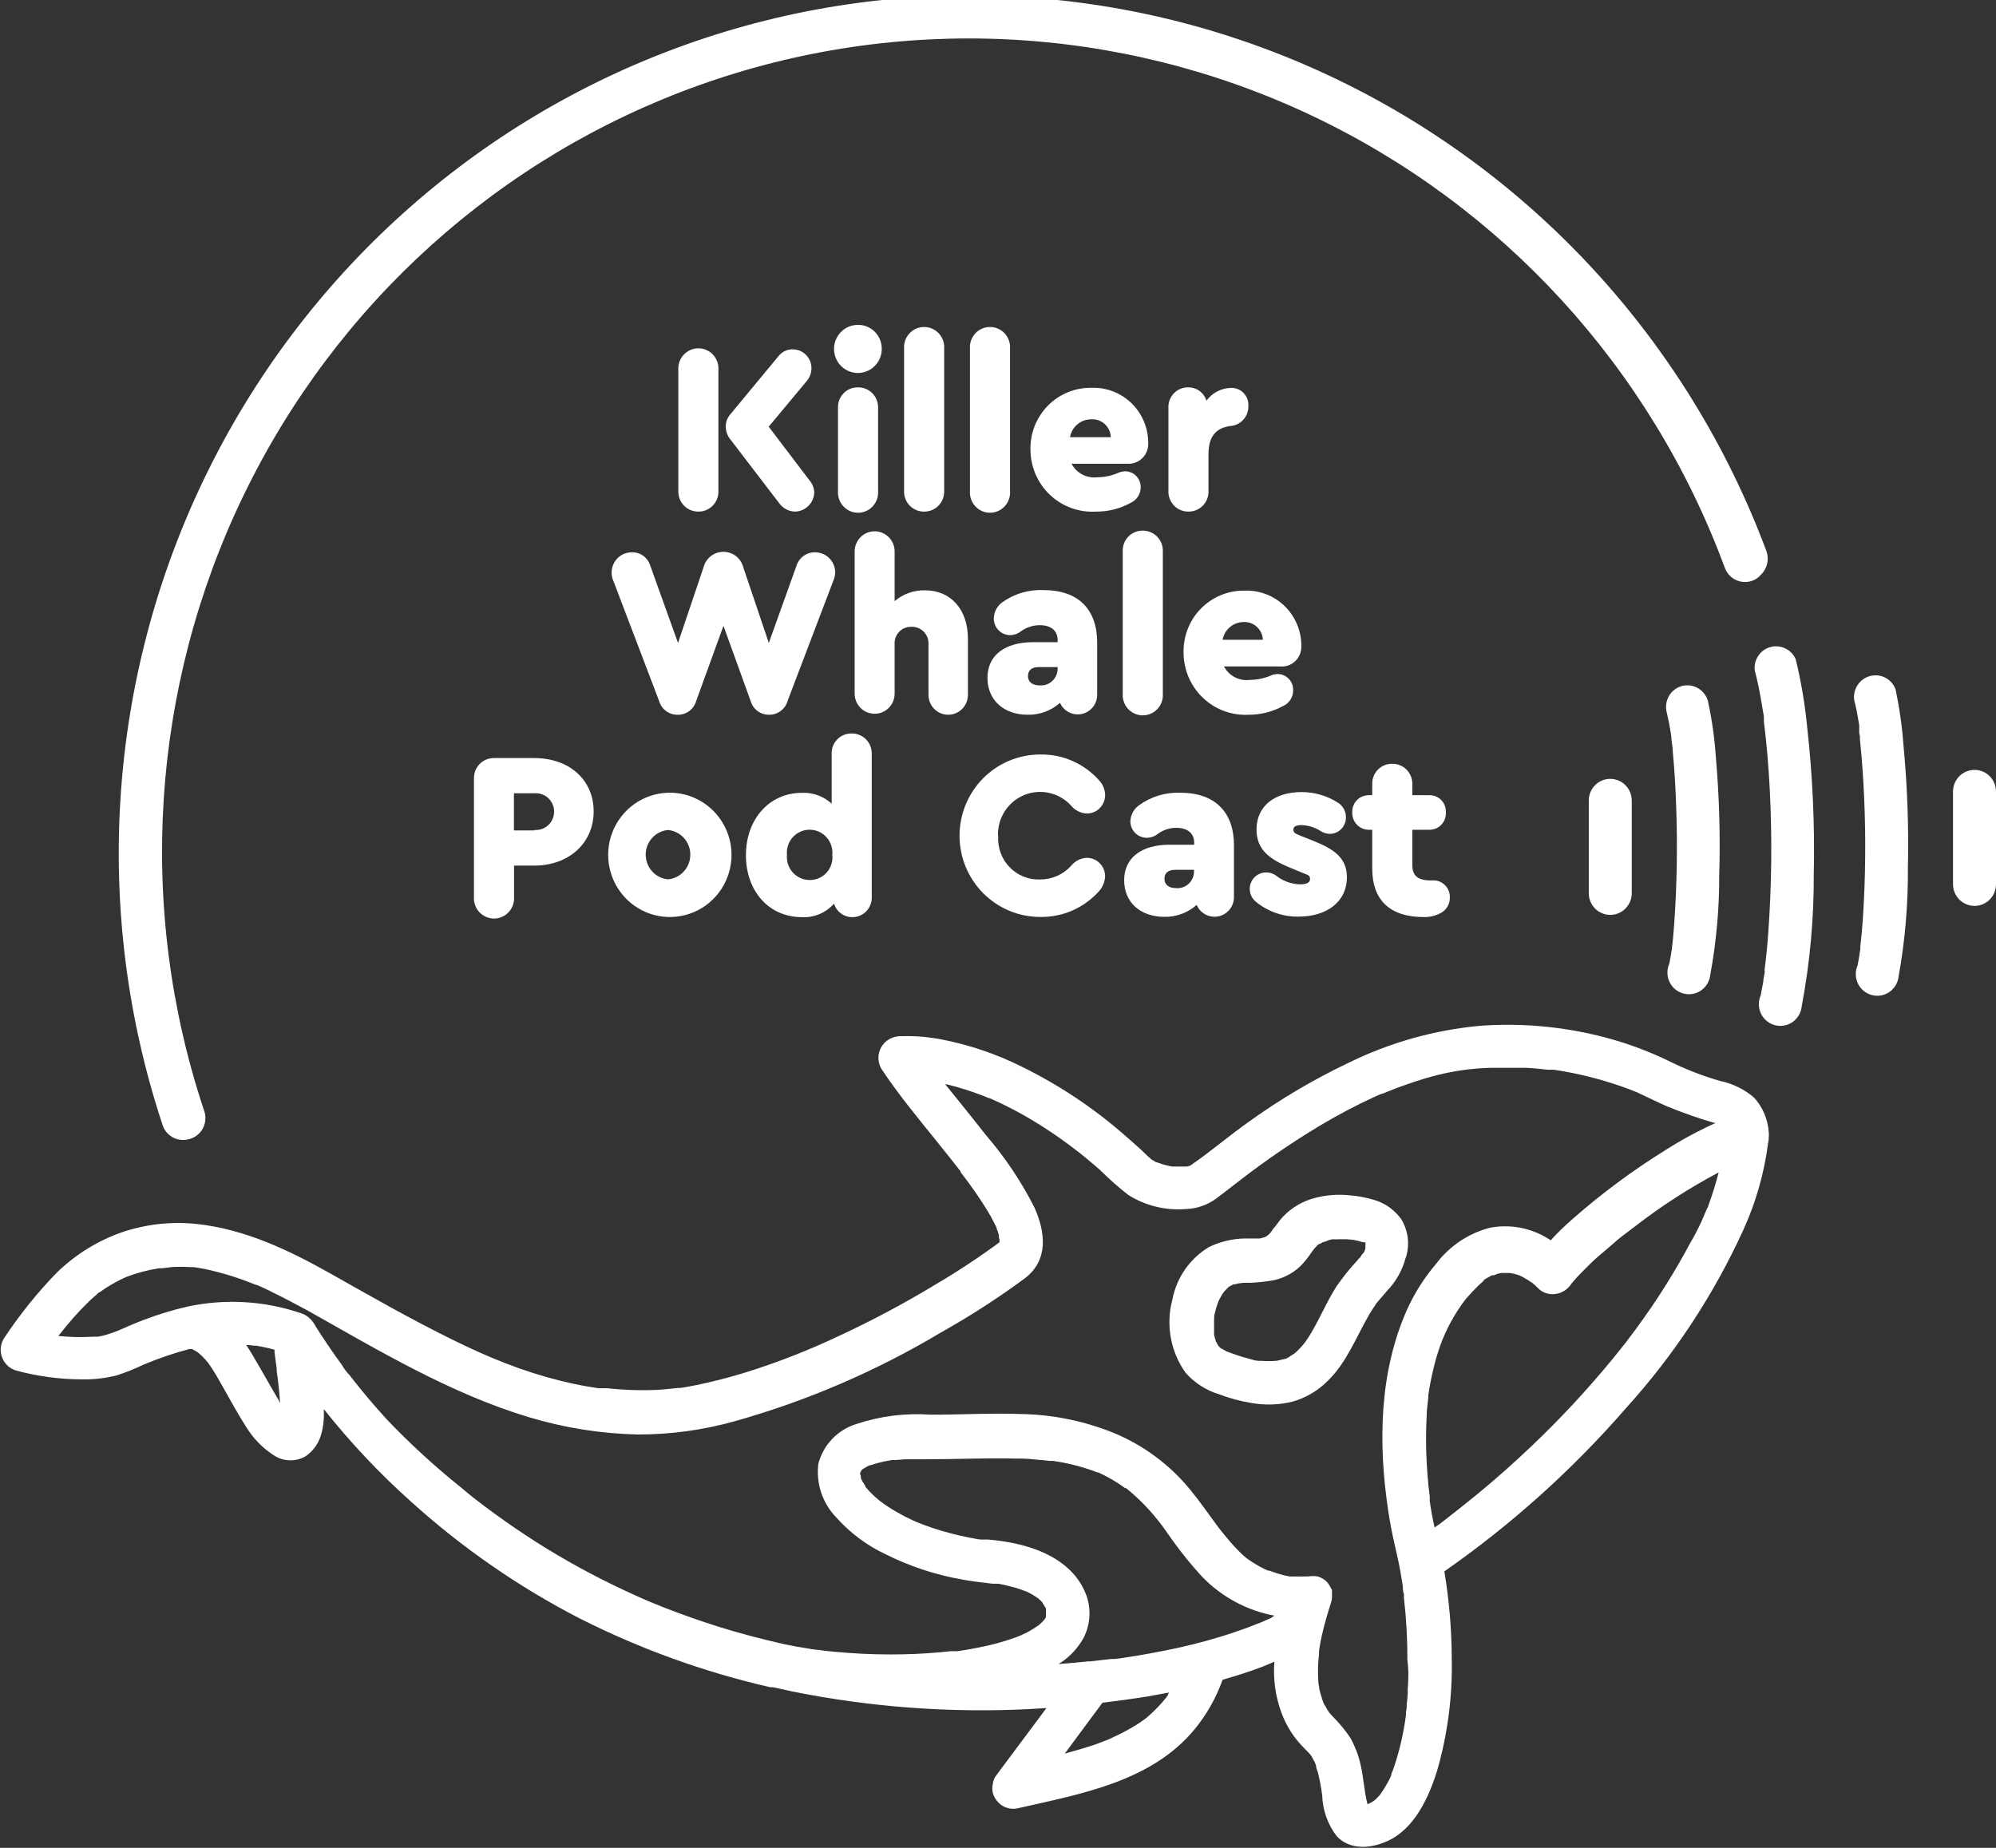 <svg width="108" height="100" viewBox="0 0 108 100" fill="none" xmlns="http://www.w3.org/2000/svg">
<rect x="0" y="0" width="108" height="100" fill="#333333" stroke="none"/>
<g id="Asset 1 1" clip-path="url(#clip0_948_92)">
<g id="Layer 2">
<g id="1">
<path id="Vector" d="M94.907 59.397C94.384 58.95 93.758 58.642 93.087 58.501C92.211 58.251 91.357 57.928 90.535 57.534C89.492 57.012 88.404 56.586 87.285 56.262C84.949 55.592 82.515 55.338 80.093 55.512C77.607 55.739 75.184 56.422 72.942 57.528C71.042 58.434 69.226 59.511 67.517 60.745C66.488 61.478 65.523 62.304 64.488 63.019L64.384 63.09C64.331 63.094 64.28 63.108 64.233 63.13H64.017H63.645H63.43C63.181 63.087 62.936 63.022 62.698 62.937L62.593 62.896H62.552L62.285 62.732C62.24 62.685 62.192 62.641 62.139 62.603L61.756 62.234C61.483 61.988 61.209 61.742 60.93 61.501C59.222 59.994 57.321 58.722 55.279 57.721C53.923 57.045 52.484 56.554 51 56.262C50.267 56.115 49.52 56.052 48.773 56.074H48.68C48.479 56.081 48.283 56.139 48.11 56.241C47.936 56.343 47.791 56.487 47.686 56.66C47.584 56.839 47.53 57.041 47.53 57.246C47.53 57.452 47.584 57.654 47.686 57.833C48.593 59.21 49.651 60.481 50.68 61.759L51.465 62.738L51.779 63.142L51.971 63.383V63.424L52.064 63.547C52.54 64.162 52.984 64.802 53.395 65.463C53.547 65.709 53.692 65.967 53.82 66.231C53.855 66.295 53.884 66.366 53.919 66.43V66.459C53.972 66.583 54.014 66.71 54.047 66.84C54.051 66.899 54.051 66.958 54.047 67.016C54.047 67.016 54.087 67.016 54.081 67.092V67.151C54.079 67.16 54.079 67.171 54.081 67.18C54.081 67.18 54.081 67.18 54.081 67.215C54.078 67.237 54.078 67.258 54.081 67.28C54.079 67.264 54.079 67.249 54.081 67.233C54.08 67.252 54.08 67.272 54.081 67.292C54.081 67.292 54.081 67.251 54.081 67.227L53.843 67.403C53.517 67.637 53.186 67.872 52.849 68.1C52.093 68.616 51.32 69.103 50.523 69.571C48.891 70.555 47.208 71.451 45.483 72.255C43.789 73.062 42.04 73.746 40.25 74.301C39.413 74.553 38.564 74.776 37.703 74.951L37.122 75.063L36.82 75.11H36.686C36.314 75.157 35.948 75.192 35.576 75.215C34.673 75.256 33.77 75.227 32.872 75.127H32.587H32.384L31.762 75.028C31.279 74.946 30.802 74.84 30.326 74.723C29.324 74.473 28.34 74.16 27.378 73.785C26.424 73.416 25.576 73.035 24.558 72.537C22.273 71.418 20.064 70.152 17.849 68.903C15.634 67.655 13.233 66.512 10.639 66.237C9.293 66.095 7.931 66.243 6.645 66.67C5.292 67.136 4.058 67.901 3.035 68.909C1.98 70.002 1.028 71.191 0.192 72.461C0.104 72.615 0.052 72.788 0.04 72.966C0.028 73.143 0.057 73.322 0.124 73.487C0.19 73.651 0.293 73.799 0.425 73.918C0.557 74.037 0.714 74.124 0.884 74.172C2.042 74.485 3.237 74.644 4.436 74.647C5.065 74.659 5.692 74.588 6.302 74.436C6.803 74.273 7.292 74.077 7.767 73.85C8.572 73.513 9.397 73.231 10.238 73.006H10.326H10.395L10.57 73.105C10.624 73.135 10.677 73.168 10.727 73.205C10.814 73.287 10.907 73.357 10.988 73.445C11.07 73.527 11.148 73.613 11.221 73.703L11.256 73.744L11.32 73.832C11.459 74.031 11.587 74.242 11.715 74.453C12.244 75.356 12.727 76.293 13.291 77.173C13.668 77.808 14.185 78.347 14.802 78.749C15.059 78.922 15.358 79.019 15.667 79.029C15.975 79.038 16.28 78.96 16.547 78.802C16.917 78.543 17.197 78.171 17.343 77.741C17.476 77.323 17.537 76.885 17.523 76.446C17.523 76.387 17.523 76.323 17.523 76.258C18.947 78.055 20.52 79.726 22.227 81.252C24.997 83.759 28.079 85.893 31.395 87.599C34.663 89.247 38.117 90.493 41.68 91.308H41.715H41.826L42.872 91.537C47.081 92.384 51.377 92.705 55.663 92.492L56.622 92.434L54 95.95L53.948 96.026L53.861 96.138C53.785 96.258 53.737 96.394 53.721 96.536C53.683 96.7 53.683 96.87 53.721 97.034C53.806 97.326 53.997 97.575 54.256 97.732C54.389 97.808 54.535 97.857 54.687 97.876C54.838 97.895 54.992 97.884 55.139 97.843C58.512 97.075 62.291 96.419 64.634 93.588C65.291 92.79 65.805 91.881 66.151 90.904C66.878 90.693 67.605 90.47 68.314 90.195C68.529 90.113 68.738 90.013 68.954 89.925C68.88 90.858 69.009 91.796 69.331 92.674C69.507 93.149 69.748 93.597 70.046 94.004C70.224 94.239 70.418 94.46 70.628 94.667C70.709 94.754 70.796 94.831 70.872 94.919L70.831 94.854C70.831 94.901 70.901 94.942 70.93 94.989C71.034 95.162 71.129 95.34 71.215 95.522C71.029 95.153 71.215 95.493 71.215 95.598C71.215 95.704 71.279 95.804 71.308 95.909C71.409 96.32 71.487 96.737 71.541 97.157C71.566 97.961 71.842 98.737 72.331 99.373C73.064 100.146 74.192 100.035 75.076 99.631C76.529 98.974 77.302 97.286 77.756 95.839C78.326 93.867 78.594 91.82 78.552 89.767C78.547 88.182 78.412 86.6 78.151 85.038C81.776 82.51 85.078 79.542 87.983 76.2C90.583 73.331 92.727 70.073 94.337 66.541C95.013 65.055 95.461 63.474 95.669 61.853C95.695 61.754 95.707 61.651 95.704 61.548C95.715 61.459 95.715 61.368 95.704 61.279C95.66 60.578 95.379 59.913 94.907 59.397ZM15.064 75.749C14.57 74.916 14.105 74.067 13.611 73.24C13.518 73.082 13.419 72.935 13.32 72.789C13.448 72.789 13.57 72.789 13.698 72.824H13.768H13.855C14.191 72.879 14.525 72.951 14.855 73.041V73.181C14.889 73.475 14.93 73.768 14.971 74.049V74.154C14.971 74.278 15.006 74.395 15.018 74.518C15.076 74.987 15.128 75.455 15.151 75.93L15.064 75.749ZM13.634 72.818C13.678 72.812 13.723 72.812 13.768 72.818H13.634ZM63.186 91.748L63.087 91.883C62.822 92.217 62.528 92.526 62.209 92.809C62.132 92.882 62.05 92.95 61.965 93.014C61.779 93.155 61.593 93.284 61.384 93.407C61.025 93.623 60.654 93.819 60.273 93.993L60.041 94.104L59.919 94.157L59.843 94.192L59.901 94.163L59.32 94.385C58.738 94.585 58.157 94.749 57.611 94.901L59.651 92.147C60.477 92.047 61.302 91.936 62.122 91.801L63.25 91.596C63.224 91.642 63.202 91.691 63.186 91.742V91.748ZM68.791 87.552L68.43 87.71L68.355 87.745L68.244 87.792L67.506 88.079C67.012 88.261 66.512 88.431 66.006 88.583C65.012 88.886 64.002 89.136 62.983 89.333C62.477 89.433 61.977 89.527 61.471 89.609L60.686 89.732L60.349 89.779H60.279H60.122L58.994 89.908H58.878C58.343 89.966 57.808 90.013 57.273 90.054L57.384 89.984C57.916 89.637 58.352 89.159 58.651 88.595C58.986 87.915 59.043 87.13 58.808 86.409C58.041 84.205 55.523 83.479 53.448 83.315H53.238H53.111C52.924 83.315 52.738 83.256 52.529 83.227C52.169 83.156 51.814 83.08 51.465 82.986C50.822 82.822 50.19 82.612 49.576 82.359L49.378 82.271L48.971 82.072C48.721 81.943 48.471 81.802 48.233 81.656C47.994 81.51 47.808 81.375 47.611 81.228L47.512 81.146C47.416 81.069 47.325 80.987 47.238 80.9C47.089 80.762 46.949 80.613 46.82 80.455V80.413C46.767 80.332 46.715 80.255 46.669 80.173L46.581 80.003V79.956C46.581 79.898 46.581 79.845 46.541 79.787V79.704L46.593 79.617V79.587L46.68 79.505L46.785 79.441C46.871 79.384 46.963 79.335 47.058 79.294H47.111L47.477 79.177C47.735 79.108 47.997 79.053 48.262 79.013H48.465L48.971 78.972C49.343 78.972 49.721 78.972 50.093 78.972C51.68 78.972 53.262 78.896 54.843 78.931C55.233 78.931 55.622 78.931 56.006 78.984L56.547 79.03L56.797 79.06H56.977C57.714 79.164 58.438 79.343 59.139 79.593L59.372 79.681C59.389 79.686 59.407 79.686 59.424 79.681C59.581 79.757 59.733 79.828 59.884 79.909C60.228 80.091 60.559 80.298 60.872 80.531H60.924L61.18 80.742C61.337 80.876 61.488 81.017 61.639 81.158C61.907 81.414 62.161 81.684 62.401 81.967L62.709 82.342L62.744 82.389L62.889 82.576L63.471 83.397C63.962 84.079 64.494 84.731 65.064 85.348C66.118 86.431 67.479 87.16 68.959 87.435C68.901 87.468 68.844 87.505 68.791 87.546V87.552ZM56.134 86.544L56.047 86.479C56.047 86.479 56.087 86.503 56.134 86.538V86.544ZM46.512 79.763C46.509 79.748 46.509 79.732 46.512 79.716C46.512 79.716 46.512 79.745 46.512 79.763ZM73.994 97.837V97.808C73.994 97.837 74.035 97.872 74.058 97.919C74.04 97.889 74.019 97.862 73.994 97.837ZM74.645 97.075C74.715 96.987 74.779 96.882 74.645 97.075V97.075ZM76.174 91.496C76.174 91.742 76.139 91.994 76.116 92.24C76.116 92.369 76.116 92.498 76.076 92.633C76.073 92.688 76.073 92.742 76.076 92.797C75.961 93.69 75.766 94.571 75.494 95.428C75.436 95.61 75.372 95.786 75.302 95.962L75.337 95.88L75.291 95.985C75.291 96.05 75.221 96.149 75.291 96.05L75.186 96.278C75.041 96.558 74.878 96.829 74.698 97.087L74.663 97.134L74.529 97.28C74.478 97.334 74.423 97.385 74.366 97.433C74.277 97.495 74.183 97.552 74.087 97.603L73.994 97.638C73.802 96.917 73.785 96.161 73.605 95.44C73.49 94.952 73.308 94.483 73.064 94.045C72.78 93.623 72.455 93.23 72.093 92.873C72.023 92.797 71.843 92.522 72.058 92.873C72 92.785 71.93 92.697 71.872 92.604C71.82 92.527 71.773 92.447 71.733 92.363C71.656 92.26 71.597 92.146 71.558 92.023C71.558 92.023 71.674 92.317 71.611 92.147L71.552 91.988C71.517 91.883 71.483 91.777 71.454 91.672L71.384 91.396C71.384 91.332 71.349 91.138 71.337 91.086C71.308 90.674 71.308 90.261 71.337 89.849L71.372 89.492C71.372 89.439 71.372 89.374 71.372 89.322C71.413 89.029 71.471 88.736 71.535 88.454C71.669 87.868 71.843 87.282 72.029 86.696C72.066 86.577 72.08 86.451 72.07 86.327C72.073 86.315 72.073 86.303 72.07 86.292C72.076 86.247 72.076 86.202 72.07 86.157C72.07 86.157 72.07 86.104 72.07 86.081C72.07 86.046 72.07 86.01 72.023 85.969C72.012 85.939 71.999 85.91 71.983 85.882C71.967 85.851 71.95 85.822 71.93 85.794L71.849 85.671L71.814 85.629L71.698 85.518C71.657 85.486 71.615 85.456 71.57 85.43C71.485 85.377 71.393 85.337 71.296 85.313C71.131 85.284 70.962 85.284 70.796 85.313H70.686C71.035 85.26 70.715 85.313 70.628 85.313H70.331C70.231 85.319 70.13 85.319 70.029 85.313H69.884H69.814C69.994 85.313 69.814 85.313 69.779 85.313L69.634 85.284C69.534 85.266 69.435 85.242 69.337 85.213C69.14 85.161 68.946 85.098 68.756 85.026L68.68 84.997H68.622C68.546 84.997 68.564 84.961 68.622 84.997L68.448 84.926C68.267 84.838 68.087 84.739 67.913 84.633C67.738 84.528 67.599 84.434 67.454 84.328L67.215 84.123C66.916 83.836 66.635 83.531 66.372 83.209C66.256 83.074 66.145 82.934 66.029 82.787L65.965 82.705L65.802 82.488C65.349 81.873 64.913 81.246 64.43 80.654C63.317 79.283 61.882 78.214 60.256 77.542C58.657 76.896 56.955 76.55 55.233 76.522C53.605 76.463 51.971 76.563 50.337 76.557C48.98 76.461 47.617 76.634 46.326 77.067C45.831 77.22 45.383 77.498 45.025 77.874C44.667 78.251 44.41 78.713 44.279 79.218C44.214 79.741 44.266 80.273 44.432 80.773C44.598 81.273 44.874 81.729 45.238 82.107C45.988 82.952 46.9 83.633 47.919 84.112C49.235 84.77 50.639 85.233 52.087 85.483C52.541 85.565 53 85.629 53.459 85.676L53.709 85.706H53.849H54.017C54.256 85.747 54.488 85.799 54.721 85.864C54.918 85.911 55.112 85.97 55.302 86.04C55.395 86.075 55.703 86.239 55.366 86.04C55.453 86.087 55.547 86.122 55.628 86.169C55.784 86.244 55.934 86.332 56.076 86.432L56.174 86.497L56.291 86.602L56.419 86.737V86.766C56.419 86.766 56.419 86.731 56.384 86.708L56.43 86.778C56.458 86.809 56.48 86.845 56.494 86.884L56.593 87.042C56.593 87.042 56.593 87.1 56.593 87.13C56.593 87.159 56.593 87.13 56.593 87.171C56.596 87.214 56.596 87.257 56.593 87.3V87.241V87.347C56.59 87.36 56.59 87.374 56.593 87.388C56.59 87.378 56.59 87.368 56.593 87.358C56.593 87.358 56.593 87.394 56.593 87.417C56.594 87.433 56.594 87.448 56.593 87.464V87.505C56.593 87.505 56.593 87.552 56.593 87.581C56.593 87.61 56.593 87.534 56.593 87.511L56.558 87.575L56.506 87.651C56.442 87.729 56.372 87.802 56.297 87.868C56.268 87.899 56.237 87.926 56.203 87.95C55.999 88.096 55.786 88.227 55.564 88.343L55.198 88.519L54.953 88.613C54.294 88.849 53.618 89.033 52.93 89.163C52.558 89.24 52.186 89.304 51.808 89.357H51.738H51.453L50.808 89.421C49.936 89.498 49.064 89.533 48.174 89.533C47.151 89.533 46.134 89.48 45.116 89.386C44.861 89.363 44.605 89.333 44.349 89.298L44 89.257C44.395 89.298 43.907 89.257 43.82 89.228C43.361 89.158 42.901 89.076 42.448 88.982C41.233 88.706 40.029 88.396 38.843 88.021C37.862 87.712 36.893 87.37 35.936 86.995L35.355 86.761L35.041 86.632L34.959 86.597C34.547 86.415 34.139 86.233 33.733 86.04C32.112 85.281 30.541 84.42 29.029 83.461C28.279 82.981 27.541 82.482 26.82 81.955L26.308 81.58L26.041 81.375C25.971 81.322 25.669 81.099 25.901 81.269C25.552 81.011 25.215 80.724 24.878 80.443C23.484 79.323 22.165 78.111 20.93 76.815C20.326 76.155 19.744 75.471 19.186 74.764L18.977 74.5L18.872 74.359C18.791 74.26 18.919 74.424 18.919 74.43C18.753 74.251 18.607 74.054 18.483 73.844C18.221 73.486 17.965 73.123 17.721 72.76C17.477 72.396 17.209 71.998 16.965 71.587C16.9 71.489 16.822 71.4 16.733 71.324C16.71 71.303 16.687 71.283 16.663 71.265C16.554 71.181 16.432 71.116 16.302 71.072C14.337 70.4 12.229 70.27 10.198 70.697C9.375 70.882 8.567 71.127 7.779 71.429C7.308 71.605 6.849 71.81 6.378 72.015C6.15 72.108 5.917 72.188 5.68 72.255C5.552 72.291 5.424 72.314 5.297 72.338H5.233C5.134 72.338 5.151 72.338 5.192 72.338H5.012C4.393 72.377 3.773 72.363 3.157 72.297C3.192 72.255 3.221 72.209 3.262 72.168C3.308 72.109 3.355 72.045 3.407 71.986L3.651 71.687C3.866 71.429 4.087 71.177 4.314 70.937C4.541 70.697 4.709 70.538 4.895 70.351C5.006 70.245 5.122 70.146 5.238 70.052L5.297 70.005L5.244 70.046C5.244 69.999 5.384 69.941 5.424 69.911C5.674 69.731 5.934 69.566 6.204 69.419C6.314 69.355 6.43 69.296 6.547 69.237L6.762 69.138L6.826 69.108C7.402 68.886 8 68.727 8.61 68.634C8.667 68.631 8.723 68.631 8.779 68.634L9.302 68.569C9.614 68.552 9.927 68.552 10.238 68.569C10.395 68.569 10.546 68.569 10.704 68.61L10.924 68.645C11.221 68.698 11.506 68.769 11.796 68.845C12.31 68.977 12.817 69.138 13.314 69.325L13.68 69.466L13.855 69.536H13.895C14.174 69.659 14.477 69.788 14.721 69.923C15.378 70.24 16.017 70.585 16.663 70.931C20.494 73.088 24.36 75.409 28.593 76.686C30.507 77.266 32.49 77.584 34.488 77.63C36.281 77.635 38.065 77.39 39.791 76.903C43.691 75.803 47.43 74.192 50.913 72.109C52.485 71.228 54.002 70.25 55.453 69.179C56.738 68.2 56.57 66.706 55.983 65.369C55.268 63.953 54.383 62.63 53.349 61.431C52.814 60.745 52.267 60.071 51.727 59.397C51.535 59.163 51.343 58.923 51.145 58.682H51.238C51.916 58.849 52.582 59.06 53.233 59.315L53.517 59.432H53.552L54.198 59.725C54.611 59.931 55.023 60.142 55.424 60.37C56.373 60.913 57.284 61.52 58.151 62.187C58.552 62.486 59.081 62.931 59.523 63.318C60.003 63.798 60.512 64.248 61.047 64.666C61.983 65.256 63.085 65.523 64.186 65.428C64.754 65.408 65.304 65.22 65.767 64.889C66.192 64.578 66.599 64.25 67.017 63.933C68.427 62.837 69.9 61.827 71.43 60.909C72.372 60.346 73.342 59.833 74.337 59.374L74.738 59.198H74.779L74.924 59.139C75.221 59.016 75.506 58.905 75.808 58.794C76.349 58.6 76.889 58.419 77.442 58.266C78.5 57.973 79.589 57.812 80.686 57.786C81.267 57.786 81.849 57.786 82.477 57.786C82.756 57.786 83.029 57.821 83.308 57.844L83.75 57.891H83.942H83.994H84.076C85.194 58.057 86.297 58.318 87.372 58.671C87.611 58.747 87.855 58.835 88.093 58.923L88.465 59.069L88.587 59.116L88.657 59.151C89.18 59.391 89.692 59.655 90.215 59.878C91.046 60.218 91.894 60.516 92.756 60.769H92.837L92.378 60.98C91.602 61.352 90.848 61.77 90.122 62.234C88.338 63.342 86.649 64.596 85.07 65.985C84.657 66.348 84.262 66.723 83.907 67.122L83.686 66.981C82.761 66.433 81.671 66.241 80.616 66.442C79.458 66.743 78.434 67.428 77.709 68.388C77.068 69.14 76.535 69.981 76.128 70.884C74.622 74.272 74.57 78.122 75.111 81.738C75.198 82.324 75.308 82.91 75.442 83.496C75.576 84.082 75.68 84.528 75.773 85.049C75.82 85.319 75.866 85.588 75.907 85.858C75.907 85.993 75.907 86.128 75.965 86.263C75.965 86.339 75.965 86.409 75.965 86.485C76.094 87.596 76.156 88.713 76.151 89.832C76.227 90.429 76.209 90.963 76.163 91.496H76.174ZM92.442 65.223C92.442 65.287 92.389 65.352 92.361 65.41C92.347 65.447 92.332 65.482 92.314 65.516C92.233 65.703 92.151 65.891 92.064 66.102C91.889 66.477 91.704 66.852 91.483 67.215C91.068 67.997 90.622 68.769 90.145 69.53C89.634 70.351 89.087 71.142 88.517 71.921L88.116 72.455L87.994 72.619L87.738 72.941C87.424 73.34 87.105 73.732 86.779 74.113C85.362 75.791 83.842 77.376 82.227 78.861C81.291 79.728 80.32 80.56 79.32 81.357L78.913 81.679L78.698 81.849L77.948 82.436L77.622 82.664C77.517 82.189 77.43 81.715 77.361 81.234C77.361 81.164 77.361 81.093 77.361 81.023V80.994L77.291 80.408C77.25 80.003 77.221 79.593 77.198 79.189C77.148 78.314 77.148 77.438 77.198 76.563C77.198 76.352 77.227 76.135 77.25 75.924L77.285 75.602C77.288 75.567 77.288 75.532 77.285 75.496C77.349 75.045 77.436 74.594 77.541 74.154C77.643 73.71 77.769 73.272 77.919 72.842C77.988 72.636 78.076 72.437 78.151 72.255C78.006 72.642 78.151 72.255 78.198 72.15L78.349 71.834C78.562 71.41 78.805 71.003 79.076 70.615L79.25 70.374C79.023 70.703 79.25 70.374 79.326 70.281C79.484 70.101 79.647 69.925 79.814 69.753C79.884 69.677 79.954 69.606 80.029 69.536L80.18 69.401L80.25 69.343C80.349 69.261 80.331 69.272 80.209 69.343C80.302 69.254 80.408 69.181 80.523 69.126L80.715 69.02H80.779C80.866 69.02 80.971 68.95 81.058 68.927L81.209 68.891H81.238C81.279 68.886 81.32 68.886 81.361 68.891H81.663H81.587H81.663C81.756 68.891 81.861 68.933 81.733 68.891C81.872 68.918 82.01 68.953 82.145 68.997L82.233 69.026L82.448 69.138C82.581 69.214 82.715 69.296 82.843 69.384C82.808 69.384 82.872 69.384 82.93 69.442C82.961 69.471 82.994 69.497 83.029 69.519L82.948 69.46C83.042 69.536 83.132 69.618 83.215 69.706C83.339 69.833 83.491 69.928 83.659 69.983C83.827 70.038 84.006 70.052 84.18 70.023C84.352 69.998 84.516 69.935 84.662 69.84C84.807 69.745 84.93 69.619 85.023 69.472C85.023 69.507 84.82 69.73 84.936 69.589L85.006 69.495L85.174 69.296C85.296 69.155 85.424 69.015 85.558 68.88C85.843 68.587 86.139 68.294 86.442 68.024C86.744 67.755 87.145 67.438 87.506 67.11C87.692 66.957 87.878 66.805 88.087 66.659L88.186 66.582L88.494 66.348C89.91 65.254 91.415 64.283 92.994 63.447C92.839 64.048 92.655 64.641 92.442 65.223Z" fill="white"/>
<path id="Vector_2" d="M51.32 38.68C51.175 38.682 51.031 38.654 50.897 38.598C50.763 38.542 50.642 38.459 50.541 38.354C50.44 38.249 50.361 38.125 50.309 37.989C50.257 37.852 50.233 37.707 50.238 37.561V34.871C50.246 34.746 50.227 34.62 50.184 34.503C50.14 34.385 50.072 34.279 49.985 34.189C49.898 34.1 49.793 34.03 49.678 33.983C49.562 33.937 49.438 33.916 49.314 33.921C49.191 33.917 49.068 33.939 48.953 33.985C48.839 34.032 48.736 34.102 48.65 34.192C48.565 34.281 48.499 34.388 48.457 34.505C48.415 34.622 48.398 34.747 48.407 34.871V37.537C48.407 37.826 48.293 38.104 48.09 38.308C47.888 38.513 47.612 38.627 47.326 38.627C47.039 38.627 46.764 38.513 46.561 38.308C46.358 38.104 46.244 37.826 46.244 37.537V29.842C46.244 29.553 46.358 29.276 46.561 29.072C46.764 28.867 47.039 28.752 47.326 28.752C47.612 28.752 47.888 28.867 48.09 29.072C48.293 29.276 48.407 29.553 48.407 29.842V32.532C48.864 32.142 49.447 31.933 50.047 31.946C51.459 31.946 52.372 32.995 52.372 34.56V37.549C52.379 37.694 52.357 37.838 52.308 37.974C52.258 38.11 52.182 38.234 52.084 38.34C51.986 38.445 51.867 38.53 51.736 38.588C51.605 38.647 51.463 38.678 51.32 38.68Z" fill="white"/>
<path id="Vector_3" d="M37.791 27.685C37.646 27.688 37.502 27.66 37.368 27.605C37.234 27.55 37.112 27.468 37.01 27.363C36.909 27.259 36.829 27.135 36.776 26.999C36.724 26.863 36.699 26.718 36.703 26.572V20.025C36.693 19.875 36.712 19.724 36.762 19.582C36.812 19.44 36.89 19.31 36.992 19.199C37.093 19.089 37.217 19.001 37.353 18.941C37.49 18.88 37.638 18.849 37.788 18.849C37.937 18.849 38.085 18.88 38.222 18.941C38.359 19.001 38.482 19.089 38.584 19.199C38.686 19.31 38.764 19.44 38.814 19.582C38.863 19.724 38.883 19.875 38.872 20.025V26.572C38.877 26.717 38.852 26.862 38.8 26.998C38.748 27.134 38.668 27.257 38.567 27.361C38.466 27.465 38.345 27.548 38.212 27.603C38.078 27.659 37.935 27.687 37.791 27.685Z" fill="white"/>
<path id="Vector_4" d="M28.901 41.024H26.744C26.598 41.02 26.452 41.047 26.316 41.101C26.18 41.156 26.057 41.239 25.954 41.344C25.851 41.449 25.77 41.574 25.717 41.712C25.664 41.849 25.64 41.996 25.645 42.144V48.532C25.634 48.682 25.654 48.833 25.704 48.975C25.753 49.117 25.831 49.248 25.933 49.358C26.035 49.468 26.158 49.556 26.295 49.617C26.432 49.677 26.58 49.708 26.73 49.708C26.879 49.708 27.027 49.677 27.164 49.617C27.301 49.556 27.424 49.468 27.526 49.358C27.628 49.248 27.706 49.117 27.755 48.975C27.805 48.833 27.825 48.682 27.814 48.532V46.844H28.907C30.785 46.844 32.122 45.619 32.122 43.914C32.122 42.208 30.814 41.024 28.901 41.024ZM28.901 44.939H27.808V42.929H28.919C29.054 42.919 29.191 42.936 29.32 42.982C29.448 43.027 29.566 43.098 29.666 43.191C29.766 43.285 29.846 43.398 29.9 43.524C29.955 43.649 29.983 43.785 29.983 43.922C29.983 44.06 29.955 44.196 29.9 44.321C29.846 44.447 29.766 44.56 29.666 44.653C29.566 44.747 29.448 44.818 29.32 44.863C29.191 44.908 29.054 44.926 28.919 44.916L28.901 44.939Z" fill="white"/>
<path id="Vector_5" d="M47.512 22.077V26.572C47.523 26.722 47.503 26.873 47.453 27.015C47.404 27.157 47.325 27.288 47.224 27.398C47.122 27.509 46.999 27.597 46.862 27.657C46.725 27.717 46.577 27.748 46.427 27.748C46.278 27.748 46.13 27.717 45.993 27.657C45.856 27.597 45.733 27.509 45.631 27.398C45.529 27.288 45.451 27.157 45.402 27.015C45.352 26.873 45.332 26.722 45.343 26.572V22.077C45.337 21.931 45.36 21.785 45.412 21.649C45.464 21.512 45.543 21.388 45.644 21.284C45.745 21.179 45.867 21.097 46.001 21.042C46.136 20.987 46.279 20.96 46.424 20.963C46.569 20.961 46.713 20.988 46.847 21.044C46.982 21.099 47.103 21.181 47.205 21.285C47.306 21.389 47.386 21.513 47.439 21.649C47.492 21.785 47.516 21.931 47.512 22.077Z" fill="white"/>
<path id="Vector_6" d="M36.145 42.9C35.49 42.919 34.855 43.133 34.319 43.514C33.783 43.896 33.371 44.428 33.133 45.044C32.896 45.66 32.844 46.333 32.984 46.979C33.123 47.625 33.449 48.215 33.919 48.675C34.389 49.136 34.984 49.447 35.629 49.569C36.273 49.691 36.939 49.618 37.543 49.361C38.147 49.104 38.663 48.673 39.025 48.122C39.388 47.571 39.581 46.925 39.581 46.264C39.581 45.814 39.491 45.368 39.317 44.954C39.142 44.539 38.888 44.164 38.568 43.851C38.247 43.537 37.868 43.292 37.452 43.128C37.036 42.965 36.592 42.887 36.145 42.9ZM36.145 47.588C35.815 47.557 35.508 47.403 35.285 47.156C35.062 46.908 34.938 46.586 34.938 46.252C34.938 45.918 35.062 45.596 35.285 45.348C35.508 45.101 35.815 44.947 36.145 44.916C36.475 44.947 36.782 45.101 37.005 45.348C37.229 45.596 37.352 45.918 37.352 46.252C37.352 46.586 37.229 46.908 37.005 47.156C36.782 47.403 36.475 47.557 36.145 47.588Z" fill="white"/>
<path id="Vector_7" d="M47.709 18.842C47.718 19.1 47.649 19.355 47.512 19.575C47.376 19.794 47.178 19.967 46.943 20.072C46.708 20.177 46.448 20.209 46.195 20.164C45.942 20.119 45.708 19.999 45.523 19.819C45.339 19.64 45.211 19.409 45.157 19.155C45.103 18.902 45.126 18.639 45.221 18.399C45.317 18.159 45.481 17.952 45.693 17.807C45.906 17.661 46.156 17.583 46.413 17.581C46.58 17.578 46.746 17.608 46.902 17.67C47.058 17.732 47.2 17.824 47.32 17.941C47.441 18.058 47.537 18.198 47.604 18.352C47.67 18.507 47.706 18.673 47.709 18.842Z" fill="white"/>
<path id="Vector_8" d="M46.081 39.694C45.937 39.691 45.792 39.717 45.658 39.772C45.524 39.827 45.402 39.91 45.301 40.014C45.2 40.118 45.121 40.243 45.069 40.379C45.017 40.516 44.994 40.661 45 40.807V43.492C44.782 43.291 44.527 43.136 44.25 43.036C43.973 42.935 43.678 42.891 43.384 42.906C41.639 42.906 40.361 44.318 40.361 46.281C40.361 48.245 41.622 49.633 43.384 49.633C43.71 49.652 44.037 49.595 44.339 49.468C44.641 49.341 44.911 49.148 45.128 48.901C45.193 49.115 45.325 49.302 45.504 49.434C45.684 49.566 45.9 49.636 46.122 49.633C46.264 49.634 46.404 49.605 46.535 49.548C46.666 49.492 46.783 49.41 46.881 49.306C46.979 49.203 47.055 49.08 47.105 48.946C47.154 48.812 47.176 48.669 47.169 48.526V40.807C47.173 40.661 47.149 40.516 47.096 40.38C47.043 40.244 46.964 40.12 46.862 40.016C46.76 39.911 46.639 39.829 46.504 39.774C46.37 39.719 46.226 39.691 46.081 39.694ZM43.814 47.623C43.642 47.624 43.471 47.589 43.314 47.519C43.156 47.449 43.015 47.347 42.899 47.219C42.782 47.091 42.694 46.94 42.64 46.775C42.585 46.611 42.565 46.436 42.581 46.264C42.565 46.091 42.584 45.917 42.638 45.752C42.692 45.588 42.78 45.437 42.895 45.308C43.011 45.18 43.152 45.077 43.309 45.007C43.466 44.937 43.636 44.901 43.808 44.901C43.98 44.901 44.15 44.937 44.307 45.007C44.465 45.077 44.605 45.18 44.721 45.308C44.837 45.437 44.924 45.588 44.978 45.752C45.032 45.917 45.052 46.091 45.035 46.264C45.054 46.436 45.036 46.61 44.983 46.775C44.931 46.94 44.843 47.092 44.728 47.221C44.613 47.349 44.471 47.451 44.314 47.521C44.156 47.59 43.986 47.625 43.814 47.623Z" fill="white"/>
<path id="Vector_9" d="M54.651 18.871V26.572C54.662 26.722 54.642 26.873 54.593 27.015C54.543 27.157 54.465 27.288 54.363 27.398C54.261 27.509 54.138 27.596 54.001 27.657C53.864 27.717 53.716 27.748 53.567 27.748C53.417 27.748 53.27 27.717 53.133 27.657C52.995 27.596 52.872 27.509 52.77 27.398C52.669 27.288 52.591 27.157 52.541 27.015C52.492 26.873 52.472 26.722 52.483 26.572V18.871C52.472 18.721 52.492 18.57 52.541 18.428C52.591 18.286 52.669 18.155 52.77 18.045C52.872 17.935 52.995 17.846 53.133 17.786C53.27 17.726 53.417 17.695 53.567 17.695C53.716 17.695 53.864 17.726 54.001 17.786C54.138 17.846 54.261 17.935 54.363 18.045C54.465 18.155 54.543 18.286 54.593 18.428C54.642 18.57 54.662 18.721 54.651 18.871Z" fill="white"/>
<path id="Vector_10" d="M36.686 34.794L38.07 30.692C38.133 30.454 38.272 30.244 38.466 30.093C38.66 29.943 38.898 29.862 39.142 29.862C39.387 29.862 39.625 29.943 39.819 30.093C40.013 30.244 40.152 30.454 40.215 30.692L41.599 34.794L43.099 30.61C43.167 30.397 43.302 30.212 43.483 30.082C43.665 29.952 43.882 29.884 44.105 29.889C44.39 29.889 44.664 30.002 44.867 30.204C45.071 30.405 45.187 30.68 45.192 30.967C45.188 31.14 45.148 31.309 45.076 31.465L42.622 37.912C42.562 38.136 42.431 38.332 42.247 38.471C42.064 38.611 41.84 38.684 41.611 38.68C41.387 38.683 41.168 38.612 40.988 38.478C40.808 38.343 40.678 38.153 40.616 37.936L39.145 33.868L37.669 37.936C37.607 38.153 37.477 38.343 37.297 38.478C37.117 38.612 36.898 38.683 36.674 38.68C36.448 38.685 36.226 38.615 36.043 38.481C35.861 38.346 35.727 38.155 35.663 37.936L33.209 31.489C33.135 31.334 33.095 31.163 33.093 30.991C33.092 30.846 33.12 30.703 33.174 30.57C33.228 30.436 33.308 30.314 33.409 30.212C33.51 30.11 33.631 30.028 33.763 29.973C33.895 29.918 34.037 29.889 34.18 29.889C34.398 29.881 34.612 29.944 34.791 30.069C34.97 30.193 35.105 30.373 35.174 30.581L36.686 34.794Z" fill="white"/>
<path id="Vector_11" d="M50 27.686C49.856 27.687 49.712 27.659 49.579 27.604C49.445 27.548 49.324 27.466 49.223 27.362C49.122 27.258 49.043 27.134 48.991 26.998C48.938 26.863 48.914 26.718 48.919 26.572V18.871C48.908 18.721 48.928 18.57 48.977 18.428C49.027 18.286 49.105 18.155 49.207 18.045C49.308 17.935 49.431 17.846 49.569 17.786C49.706 17.726 49.853 17.695 50.003 17.695C50.152 17.695 50.3 17.726 50.437 17.786C50.574 17.846 50.697 17.935 50.799 18.045C50.901 18.155 50.979 18.286 51.029 18.428C51.078 18.57 51.098 18.721 51.087 18.871V26.572C51.092 26.718 51.067 26.863 51.014 27C50.962 27.136 50.882 27.26 50.781 27.364C50.679 27.468 50.557 27.55 50.423 27.605C50.289 27.661 50.145 27.688 50 27.686Z" fill="white"/>
<path id="Vector_12" d="M43.634 20.641L41.593 23.091L43.82 26.021C43.967 26.2 44.051 26.422 44.058 26.654C44.048 26.926 43.935 27.184 43.743 27.376C43.551 27.568 43.293 27.678 43.023 27.686C42.855 27.683 42.689 27.641 42.54 27.563C42.391 27.484 42.261 27.372 42.163 27.234L39.535 23.8C39.362 23.596 39.267 23.336 39.267 23.067C39.274 22.82 39.369 22.582 39.535 22.399L42.151 19.24C42.245 19.13 42.364 19.042 42.497 18.984C42.63 18.926 42.774 18.9 42.919 18.906C43.183 18.912 43.434 19.023 43.619 19.213C43.804 19.404 43.907 19.66 43.907 19.926C43.906 20.19 43.809 20.445 43.634 20.641Z" fill="white"/>
<path id="Vector_13" d="M62.128 24.029C62.136 23.623 62.062 23.221 61.911 22.845C61.76 22.47 61.534 22.129 61.248 21.845C60.962 21.56 60.621 21.337 60.246 21.19C59.872 21.042 59.472 20.973 59.07 20.987C58.631 20.978 58.194 21.059 57.787 21.225C57.38 21.391 57.01 21.638 56.701 21.952C56.391 22.266 56.148 22.64 55.985 23.051C55.823 23.462 55.745 23.902 55.756 24.345C55.759 24.803 55.855 25.255 56.037 25.675C56.219 26.094 56.484 26.471 56.816 26.784C57.148 27.097 57.54 27.338 57.967 27.493C58.395 27.648 58.849 27.713 59.302 27.686C59.958 27.693 60.605 27.529 61.18 27.211C61.342 27.138 61.479 27.02 61.575 26.87C61.671 26.72 61.722 26.545 61.721 26.367C61.722 26.253 61.702 26.14 61.659 26.035C61.617 25.93 61.554 25.834 61.474 25.754C61.394 25.674 61.3 25.61 61.195 25.568C61.091 25.525 60.979 25.504 60.866 25.505C60.729 25.511 60.594 25.544 60.471 25.605C60.124 25.75 59.753 25.825 59.378 25.828C59.098 25.862 58.815 25.811 58.565 25.68C58.315 25.549 58.11 25.346 57.977 25.095H61C61.145 25.105 61.29 25.084 61.426 25.035C61.563 24.986 61.688 24.909 61.794 24.809C61.9 24.709 61.984 24.588 62.041 24.454C62.099 24.319 62.128 24.175 62.128 24.029ZM57.895 23.659C57.944 23.385 58.087 23.137 58.3 22.96C58.513 22.783 58.782 22.688 59.058 22.692C59.19 22.685 59.322 22.705 59.447 22.75C59.571 22.795 59.685 22.864 59.783 22.954C59.88 23.044 59.959 23.153 60.014 23.274C60.069 23.395 60.1 23.526 60.105 23.659H57.895Z" fill="white"/>
<path id="Vector_14" d="M54.012 45.25C53.992 45.558 54.036 45.867 54.143 46.156C54.249 46.446 54.414 46.709 54.628 46.931C54.842 47.151 55.099 47.325 55.384 47.439C55.668 47.553 55.973 47.606 56.279 47.594C56.598 47.596 56.914 47.529 57.206 47.399C57.497 47.269 57.758 47.077 57.971 46.838C58.074 46.715 58.201 46.614 58.344 46.543C58.487 46.471 58.643 46.43 58.802 46.422C59.066 46.422 59.319 46.528 59.505 46.715C59.692 46.903 59.797 47.158 59.797 47.424C59.782 47.714 59.672 47.99 59.483 48.209C59.081 48.664 58.587 49.026 58.034 49.27C57.481 49.513 56.883 49.633 56.279 49.622C55.123 49.622 54.014 49.159 53.196 48.334C52.378 47.51 51.919 46.392 51.919 45.226C51.919 44.061 52.378 42.943 53.196 42.118C54.014 41.294 55.123 40.831 56.279 40.831C56.883 40.819 57.481 40.939 58.034 41.183C58.587 41.427 59.081 41.789 59.483 42.243C59.679 42.455 59.791 42.733 59.797 43.023C59.797 43.155 59.772 43.285 59.722 43.407C59.673 43.529 59.599 43.64 59.507 43.733C59.415 43.826 59.305 43.9 59.184 43.95C59.063 44 58.933 44.026 58.802 44.025C58.643 44.017 58.487 43.977 58.344 43.907C58.201 43.836 58.074 43.737 57.971 43.615C57.658 43.264 57.246 43.02 56.79 42.914C56.334 42.808 55.857 42.846 55.424 43.022C54.99 43.199 54.621 43.506 54.366 43.901C54.112 44.296 53.984 44.761 54 45.232L54.012 45.25Z" fill="white"/>
<path id="Vector_15" d="M53.773 33.47C53.773 33.59 53.795 33.708 53.841 33.819C53.886 33.93 53.953 34.03 54.038 34.114C54.122 34.198 54.223 34.264 54.333 34.309C54.443 34.353 54.562 34.375 54.68 34.372C54.893 34.364 55.097 34.286 55.262 34.15C55.553 33.944 55.9 33.834 56.256 33.833C56.872 33.833 57.227 34.126 57.227 34.654V34.753H55.901C54.355 34.753 53.43 35.474 53.43 36.681C53.43 37.889 54.314 38.68 55.611 38.68C56.251 38.692 56.873 38.462 57.355 38.035C57.454 38.258 57.627 38.44 57.844 38.549C58.061 38.658 58.309 38.688 58.546 38.635C58.782 38.581 58.993 38.446 59.143 38.254C59.292 38.061 59.371 37.823 59.366 37.578V34.783C59.366 32.96 58.337 31.934 56.459 31.934C55.653 31.897 54.858 32.137 54.203 32.614C54.072 32.715 53.965 32.844 53.891 32.992C53.816 33.14 53.776 33.304 53.773 33.47ZM57.227 36.154C57.231 36.281 57.209 36.407 57.162 36.525C57.115 36.643 57.044 36.749 56.953 36.837C56.863 36.926 56.755 36.994 56.637 37.038C56.519 37.082 56.393 37.1 56.267 37.092C55.866 37.092 55.622 36.91 55.622 36.588C55.622 36.265 55.837 36.101 56.203 36.101H57.227V36.154Z" fill="white"/>
<path id="Vector_16" d="M62.919 29.842V37.537C62.93 37.688 62.91 37.838 62.86 37.981C62.811 38.123 62.733 38.253 62.631 38.363C62.529 38.474 62.406 38.562 62.269 38.622C62.132 38.682 61.984 38.713 61.834 38.713C61.685 38.713 61.537 38.682 61.4 38.622C61.263 38.562 61.14 38.474 61.038 38.363C60.936 38.253 60.858 38.123 60.809 37.981C60.759 37.838 60.739 37.688 60.75 37.537V29.842C60.743 29.695 60.766 29.549 60.817 29.411C60.868 29.274 60.947 29.149 61.049 29.043C61.15 28.938 61.272 28.854 61.407 28.798C61.541 28.742 61.686 28.714 61.831 28.717C61.977 28.715 62.122 28.743 62.256 28.8C62.391 28.856 62.513 28.939 62.614 29.045C62.716 29.15 62.795 29.275 62.848 29.412C62.9 29.549 62.924 29.695 62.919 29.842Z" fill="white"/>
<path id="Vector_17" d="M64.308 27.685C64.163 27.688 64.019 27.661 63.885 27.605C63.751 27.55 63.629 27.468 63.528 27.364C63.426 27.259 63.346 27.136 63.294 27C63.241 26.863 63.216 26.718 63.221 26.572V22.077C63.214 21.933 63.236 21.788 63.286 21.653C63.336 21.518 63.413 21.395 63.512 21.29C63.611 21.186 63.73 21.103 63.862 21.047C63.994 20.991 64.136 20.962 64.279 20.963C64.501 20.957 64.719 21.024 64.899 21.154C65.08 21.284 65.213 21.471 65.279 21.684C65.432 21.475 65.631 21.304 65.859 21.184C66.088 21.064 66.341 20.999 66.599 20.993C66.727 20.987 66.855 21.009 66.975 21.057C67.094 21.105 67.202 21.178 67.291 21.271C67.381 21.364 67.45 21.475 67.494 21.597C67.538 21.718 67.556 21.848 67.546 21.977C67.553 22.252 67.453 22.519 67.267 22.72C67.081 22.922 66.825 23.042 66.552 23.055C65.767 23.173 65.389 23.642 65.389 24.585V26.549C65.397 26.696 65.375 26.843 65.324 26.982C65.273 27.12 65.195 27.247 65.094 27.354C64.992 27.46 64.87 27.544 64.735 27.602C64.6 27.659 64.455 27.687 64.308 27.685Z" fill="white"/>
<path id="Vector_18" d="M72.878 47.471C72.878 48.819 71.767 49.604 70.273 49.604C69.427 49.621 68.603 49.335 67.948 48.795C67.804 48.678 67.701 48.519 67.652 48.339C67.603 48.159 67.611 47.969 67.676 47.794C67.74 47.62 67.857 47.47 68.01 47.365C68.163 47.261 68.344 47.208 68.529 47.213C68.743 47.217 68.948 47.296 69.111 47.436C69.467 47.696 69.892 47.842 70.331 47.858C70.634 47.858 70.884 47.793 70.884 47.577C70.884 47.36 70.762 47.354 70.523 47.254L69.814 46.961C68.651 46.486 67.988 45.959 67.988 44.892C67.988 43.609 68.983 42.864 70.43 42.864C71.133 42.864 71.821 43.068 72.413 43.451C72.538 43.534 72.641 43.647 72.713 43.78C72.785 43.913 72.824 44.061 72.826 44.212C72.829 44.332 72.809 44.451 72.766 44.563C72.723 44.674 72.658 44.776 72.575 44.861C72.492 44.947 72.392 45.014 72.282 45.06C72.173 45.106 72.055 45.128 71.936 45.127C71.755 45.118 71.58 45.059 71.43 44.957C71.127 44.768 70.781 44.663 70.424 44.652C70.145 44.652 69.983 44.717 69.983 44.898C69.983 45.08 70.122 45.127 70.407 45.244L71.041 45.496C72.163 45.941 72.878 46.416 72.878 47.471Z" fill="white"/>
<path id="Vector_19" d="M69.971 37.332C69.972 37.218 69.95 37.106 69.907 37.001C69.864 36.896 69.8 36.801 69.72 36.721C69.64 36.641 69.544 36.578 69.44 36.536C69.335 36.494 69.223 36.474 69.111 36.476C68.975 36.482 68.843 36.516 68.721 36.576C68.374 36.717 68.003 36.791 67.628 36.793C67.349 36.83 67.065 36.78 66.815 36.65C66.564 36.52 66.359 36.316 66.227 36.066H69.25C69.397 36.081 69.546 36.064 69.687 36.017C69.828 35.97 69.957 35.894 70.067 35.794C70.177 35.693 70.264 35.57 70.323 35.434C70.383 35.297 70.413 35.149 70.413 34.999C70.42 34.595 70.346 34.193 70.194 33.818C70.042 33.443 69.817 33.103 69.53 32.819C69.244 32.535 68.904 32.313 68.53 32.166C68.156 32.019 67.756 31.95 67.355 31.964C66.916 31.955 66.479 32.036 66.072 32.202C65.665 32.367 65.295 32.615 64.986 32.929C64.676 33.242 64.432 33.616 64.27 34.028C64.108 34.439 64.03 34.879 64.041 35.322C64.042 35.778 64.135 36.229 64.314 36.648C64.493 37.067 64.755 37.445 65.083 37.759C65.411 38.073 65.799 38.317 66.224 38.475C66.648 38.633 67.1 38.703 67.552 38.68C68.208 38.684 68.854 38.52 69.43 38.205C69.596 38.13 69.737 38.008 69.833 37.852C69.929 37.696 69.977 37.515 69.971 37.332ZM67.285 33.663C67.416 33.656 67.548 33.675 67.672 33.72C67.796 33.765 67.91 33.834 68.008 33.923C68.105 34.013 68.184 34.121 68.239 34.241C68.295 34.361 68.326 34.492 68.331 34.624H66.151C66.2 34.356 66.34 34.114 66.546 33.938C66.754 33.763 67.014 33.666 67.285 33.663Z" fill="white"/>
<path id="Vector_20" d="M92.843 40.989C93.028 43.119 93.088 45.258 93.023 47.395C93.029 49.19 92.867 50.981 92.541 52.745C92.525 52.914 92.472 53.078 92.387 53.224C92.302 53.371 92.187 53.497 92.049 53.594C91.911 53.692 91.754 53.757 91.588 53.787C91.422 53.817 91.252 53.81 91.089 53.767C90.926 53.724 90.774 53.646 90.644 53.538C90.514 53.43 90.409 53.295 90.336 53.142C90.263 52.989 90.223 52.822 90.221 52.653C90.218 52.483 90.252 52.315 90.32 52.159C90.355 51.989 90.39 51.819 90.413 51.65C90.436 51.48 90.442 51.468 90.459 51.38C90.512 50.923 90.558 50.466 90.587 50.014C90.734 47.924 90.771 45.827 90.698 43.732C90.663 42.718 90.611 41.698 90.512 40.69C90.512 40.462 90.465 40.233 90.436 40.004C90.436 39.969 90.436 39.934 90.436 39.899L90.401 39.653C90.343 39.284 90.273 38.92 90.186 38.557C90.107 38.259 90.148 37.942 90.299 37.675C90.451 37.407 90.7 37.21 90.994 37.127C91.289 37.047 91.602 37.087 91.868 37.239C92.133 37.39 92.329 37.64 92.413 37.936C92.631 38.941 92.775 39.962 92.843 40.989Z" fill="white"/>
<path id="Vector_21" d="M78.448 48.561C78.454 48.733 78.412 48.903 78.326 49.053C78.241 49.202 78.116 49.324 77.965 49.405C77.676 49.562 77.351 49.639 77.023 49.628C75.221 49.628 74.25 48.713 74.25 47.02V44.904H74.076C73.953 44.906 73.831 44.882 73.718 44.834C73.605 44.787 73.503 44.717 73.418 44.627C73.333 44.538 73.267 44.433 73.224 44.317C73.181 44.201 73.162 44.078 73.169 43.955C73.165 43.833 73.185 43.712 73.229 43.599C73.273 43.486 73.34 43.383 73.425 43.297C73.51 43.211 73.612 43.143 73.723 43.098C73.835 43.053 73.955 43.031 74.076 43.034H74.25V42.448C74.244 42.302 74.267 42.157 74.319 42.02C74.371 41.884 74.45 41.759 74.551 41.655C74.652 41.55 74.774 41.468 74.908 41.413C75.043 41.358 75.186 41.331 75.331 41.335C75.476 41.332 75.62 41.359 75.754 41.415C75.889 41.47 76.01 41.552 76.112 41.657C76.213 41.761 76.293 41.885 76.346 42.021C76.399 42.157 76.423 42.302 76.419 42.448V43.034H77.326C77.447 43.029 77.567 43.05 77.68 43.094C77.793 43.139 77.895 43.206 77.98 43.293C78.065 43.38 78.132 43.483 78.175 43.597C78.219 43.711 78.238 43.833 78.233 43.955C78.241 44.078 78.223 44.202 78.181 44.319C78.139 44.436 78.073 44.542 77.987 44.631C77.902 44.721 77.799 44.791 77.685 44.838C77.571 44.885 77.449 44.907 77.326 44.904H76.419V46.803C76.419 47.389 76.704 47.647 77.436 47.647H77.488C77.613 47.636 77.738 47.652 77.856 47.693C77.973 47.734 78.081 47.8 78.171 47.887C78.262 47.973 78.334 48.078 78.381 48.194C78.429 48.31 78.451 48.435 78.448 48.561Z" fill="white"/>
<path id="Vector_22" d="M97.791 39.418C98.081 42.039 98.198 44.676 98.14 47.313C98.15 49.71 97.932 52.102 97.488 54.457C97.472 54.626 97.42 54.789 97.335 54.936C97.25 55.082 97.135 55.209 96.997 55.306C96.859 55.403 96.701 55.469 96.535 55.499C96.37 55.529 96.199 55.522 96.037 55.479C95.874 55.436 95.722 55.358 95.592 55.25C95.462 55.142 95.357 55.007 95.284 54.854C95.21 54.701 95.171 54.534 95.168 54.364C95.165 54.194 95.199 54.026 95.267 53.871C95.32 53.613 95.366 53.355 95.413 53.097C95.413 52.956 95.454 52.822 95.477 52.681C95.5 52.54 95.477 52.552 95.477 52.493C95.558 51.866 95.622 51.239 95.669 50.606C95.861 48.003 95.892 45.39 95.762 42.782C95.698 41.54 95.599 40.292 95.442 39.055C95.439 39.014 95.439 38.973 95.442 38.932C95.442 38.932 95.442 38.867 95.442 38.85C95.442 38.721 95.407 38.586 95.384 38.457C95.343 38.194 95.302 37.93 95.25 37.666C95.169 37.197 95.064 36.728 94.942 36.26C94.915 35.982 94.988 35.705 95.146 35.477C95.304 35.248 95.538 35.084 95.805 35.014C96.072 34.943 96.356 34.971 96.604 35.092C96.853 35.212 97.051 35.419 97.163 35.673C97.461 36.905 97.671 38.157 97.791 39.418Z" fill="white"/>
<path id="Vector_23" d="M102.994 40.339C103.204 42.541 103.284 44.755 103.233 46.967C103.248 48.932 103.081 50.894 102.733 52.828C102.716 52.996 102.664 53.16 102.579 53.306C102.494 53.453 102.379 53.579 102.241 53.676C102.103 53.774 101.945 53.84 101.78 53.869C101.614 53.899 101.444 53.892 101.281 53.849C101.118 53.806 100.966 53.728 100.836 53.62C100.706 53.513 100.601 53.377 100.528 53.224C100.455 53.072 100.415 52.904 100.412 52.735C100.41 52.565 100.444 52.397 100.512 52.242C100.55 52.042 100.585 51.847 100.616 51.655C100.616 51.562 100.645 51.468 100.657 51.374V51.233C100.715 50.729 100.762 50.225 100.797 49.715C100.939 47.536 100.962 45.351 100.866 43.169C100.82 42.126 100.75 41.083 100.64 40.045C100.64 39.922 100.64 39.799 100.599 39.676C100.596 39.623 100.596 39.571 100.599 39.518C100.597 39.491 100.597 39.463 100.599 39.436C100.602 39.387 100.602 39.338 100.599 39.289C100.599 39.184 100.57 39.084 100.552 38.979C100.497 38.616 100.423 38.256 100.331 37.901C100.287 37.616 100.348 37.325 100.503 37.084C100.657 36.842 100.895 36.666 101.17 36.589C101.445 36.512 101.739 36.54 101.995 36.667C102.251 36.795 102.451 37.013 102.558 37.279C102.775 38.287 102.921 39.31 102.994 40.339Z" fill="white"/>
<path id="Vector_24" d="M108 42.835V47.852C108 48.163 107.878 48.461 107.659 48.681C107.441 48.901 107.146 49.024 106.837 49.024C106.529 49.024 106.233 48.901 106.015 48.681C105.797 48.461 105.674 48.163 105.674 47.852V42.835C105.674 42.524 105.797 42.226 106.015 42.006C106.233 41.787 106.529 41.663 106.837 41.663C107.146 41.663 107.441 41.787 107.659 42.006C107.878 42.226 108 42.524 108 42.835Z" fill="white"/>
<path id="Vector_25" d="M88.291 43.322V48.338C88.291 48.649 88.168 48.947 87.95 49.167C87.732 49.387 87.436 49.51 87.128 49.51C86.82 49.51 86.524 49.387 86.306 49.167C86.088 48.947 85.965 48.649 85.965 48.338V43.322C85.965 43.011 86.088 42.712 86.306 42.493C86.524 42.273 86.82 42.149 87.128 42.149C87.436 42.149 87.732 42.273 87.95 42.493C88.168 42.712 88.291 43.011 88.291 43.322Z" fill="white"/>
<path id="Vector_26" d="M95.209 31.184C95.068 31.317 94.895 31.412 94.708 31.46C94.521 31.509 94.325 31.51 94.137 31.463C93.95 31.416 93.776 31.322 93.634 31.191C93.491 31.059 93.383 30.894 93.32 30.71C89.318 19.891 81.257 11.091 70.877 6.209C60.497 1.326 48.629 0.752 37.833 4.61C27.037 8.469 18.178 16.45 13.167 26.833C8.156 37.216 7.394 49.169 11.046 60.112C11.104 60.274 11.126 60.446 11.11 60.617C11.095 60.788 11.042 60.953 10.956 61.101C10.87 61.249 10.753 61.377 10.613 61.474C10.473 61.572 10.313 61.637 10.145 61.666C9.861 61.727 9.564 61.678 9.313 61.53C9.062 61.381 8.876 61.143 8.791 60.863C4.975 49.33 5.8 36.749 11.087 25.823C16.375 14.897 25.703 6.498 37.068 2.43C48.432 -1.638 60.927 -1.049 71.866 4.069C82.805 9.187 91.316 18.426 95.57 29.801C95.655 30.031 95.67 30.282 95.612 30.52C95.554 30.759 95.426 30.974 95.244 31.137L95.209 31.184Z" fill="white"/>
<path id="Vector_27" d="M63.872 42.9C63.07 42.868 62.28 43.107 61.628 43.58C61.49 43.678 61.376 43.806 61.296 43.956C61.215 44.105 61.169 44.271 61.163 44.441C61.162 44.561 61.185 44.679 61.23 44.789C61.276 44.9 61.343 45 61.428 45.083C61.512 45.167 61.613 45.233 61.723 45.276C61.833 45.32 61.951 45.341 62.07 45.338C62.282 45.334 62.487 45.258 62.651 45.121C62.942 44.914 63.289 44.801 63.645 44.799C64.262 44.799 64.616 45.097 64.616 45.619V45.713H63.291C61.744 45.713 60.826 46.434 60.826 47.635C60.826 48.837 61.703 49.616 63.006 49.616C63.647 49.629 64.269 49.398 64.75 48.971C64.847 49.199 65.021 49.385 65.24 49.496C65.459 49.608 65.71 49.64 65.95 49.585C66.189 49.53 66.402 49.392 66.551 49.196C66.701 48.999 66.777 48.756 66.767 48.508V45.748C66.773 43.955 65.738 42.9 63.872 42.9ZM64.605 47.125C64.61 47.252 64.588 47.379 64.542 47.497C64.495 47.615 64.424 47.722 64.333 47.811C64.243 47.899 64.135 47.968 64.016 48.011C63.898 48.054 63.771 48.072 63.645 48.063C63.244 48.063 63.006 47.881 63.006 47.559C63.006 47.237 63.221 47.072 63.587 47.072H64.611L64.605 47.125Z" fill="white"/>
<path id="Vector_28" d="M76.058 68.065C76.077 68.028 76.091 67.989 76.099 67.948C76.189 67.618 76.211 67.273 76.163 66.934C76.115 66.595 75.998 66.27 75.82 65.979C75.463 65.482 74.955 65.117 74.372 64.941C73.922 64.803 73.458 64.716 72.988 64.683C72.378 64.622 71.762 64.669 71.169 64.824C70.504 64.99 69.9 65.341 69.424 65.838C69.279 65.996 69.145 66.178 69.017 66.348C68.925 66.446 68.843 66.554 68.773 66.67C68.742 66.712 68.707 66.751 68.669 66.787C68.63 66.825 68.589 66.86 68.546 66.893L68.488 66.928L68.361 66.975L68.163 67.022C68.064 67.022 67.959 67.022 67.866 67.022H67.366C66.687 67.032 66.018 67.192 65.407 67.491C64.899 67.797 64.461 68.208 64.121 68.697C63.782 69.186 63.548 69.741 63.436 70.327C63.256 70.999 63.226 71.702 63.349 72.386C63.471 73.07 63.743 73.718 64.145 74.283C64.631 74.838 65.262 75.244 65.965 75.455C66.529 75.672 67.114 75.829 67.709 75.924C68.447 76.056 69.203 76.032 69.93 75.854C70.648 75.652 71.302 75.269 71.831 74.74C72.861 73.744 73.361 72.396 74.064 71.177C74.139 71.042 74.227 70.907 74.314 70.773L74.448 70.573L74.488 70.515L75.07 69.835C75.544 69.34 75.884 68.73 76.058 68.065ZM68.843 66.612C68.843 66.576 68.884 66.571 68.843 66.612V66.612ZM68.099 73.68H68.204H68.099ZM69.535 73.586H69.599C69.578 73.592 69.556 73.592 69.535 73.586ZM70.552 72.754L70.593 72.695L70.552 72.754ZM73.564 68.065L73.436 68.218C73.034 68.652 72.663 69.114 72.326 69.601C71.744 70.497 71.355 71.517 70.767 72.42L70.605 72.654L70.552 72.719L70.454 72.836C70.378 72.924 70.291 73.011 70.204 73.099L70.046 73.246C69.946 73.302 69.849 73.365 69.756 73.433C69.692 73.472 69.626 73.507 69.558 73.539H69.517L69.256 73.603L69.07 73.644H69.035C68.778 73.665 68.519 73.665 68.262 73.644H68.227H68.099C67.948 73.644 67.791 73.586 67.634 73.545C67.378 73.48 67.122 73.404 66.872 73.316L66.506 73.187L66.372 73.135L66.041 72.953C66.006 72.918 65.971 72.888 65.936 72.847L65.878 72.76L65.791 72.595C65.756 72.478 65.721 72.367 65.692 72.244C65.689 72.199 65.689 72.154 65.692 72.109C65.692 72.109 65.692 72.109 65.692 72.074C65.692 72.039 65.692 72.033 65.692 72.015C65.692 71.998 65.692 71.939 65.692 71.957C65.687 71.896 65.687 71.835 65.692 71.775C65.692 71.646 65.692 71.517 65.692 71.388C65.692 71.259 65.762 70.913 65.692 71.312C65.692 71.201 65.727 71.095 65.75 70.99C65.796 70.779 65.878 70.585 65.936 70.403L66.006 70.269C66.052 70.176 66.105 70.086 66.163 69.999C66.189 69.968 66.213 69.935 66.233 69.9L66.419 69.706C66.419 69.706 66.419 69.706 66.459 69.665L66.558 69.583L66.5 69.636L66.727 69.507H66.796C66.93 69.466 67.07 69.448 67.209 69.419C66.849 69.501 67.209 69.419 67.326 69.419H67.686C68.025 69.403 68.362 69.37 68.698 69.319C69.329 69.234 69.918 68.949 70.378 68.505C70.594 68.281 70.788 68.038 70.959 67.778L71.046 67.661C71.077 67.628 71.104 67.593 71.128 67.555L71.296 67.379L71.378 67.315H71.419L71.593 67.215C71.704 67.215 71.837 67.127 71.942 67.098L72.105 67.063C72.223 67.075 72.341 67.075 72.459 67.063C72.587 67.063 72.715 67.063 72.843 67.063C72.971 67.063 73.424 67.151 72.994 67.063L73.267 67.104C73.435 67.136 73.6 67.179 73.762 67.233C73.639 67.186 73.762 67.233 73.831 67.233H73.884C73.843 67.18 73.884 67.18 73.884 67.233V67.291C73.875 67.362 73.875 67.432 73.884 67.502C73.881 67.536 73.881 67.569 73.884 67.602C73.919 67.233 73.884 67.602 73.843 67.684L73.796 67.778C73.705 67.872 73.627 67.979 73.564 68.094V68.065Z" fill="white"/>
</g>
</g>
</g>
<defs>
<clipPath id="clip0_948_92">
<rect width="108" height="100" fill="white"/>
</clipPath>
</defs>
</svg>
